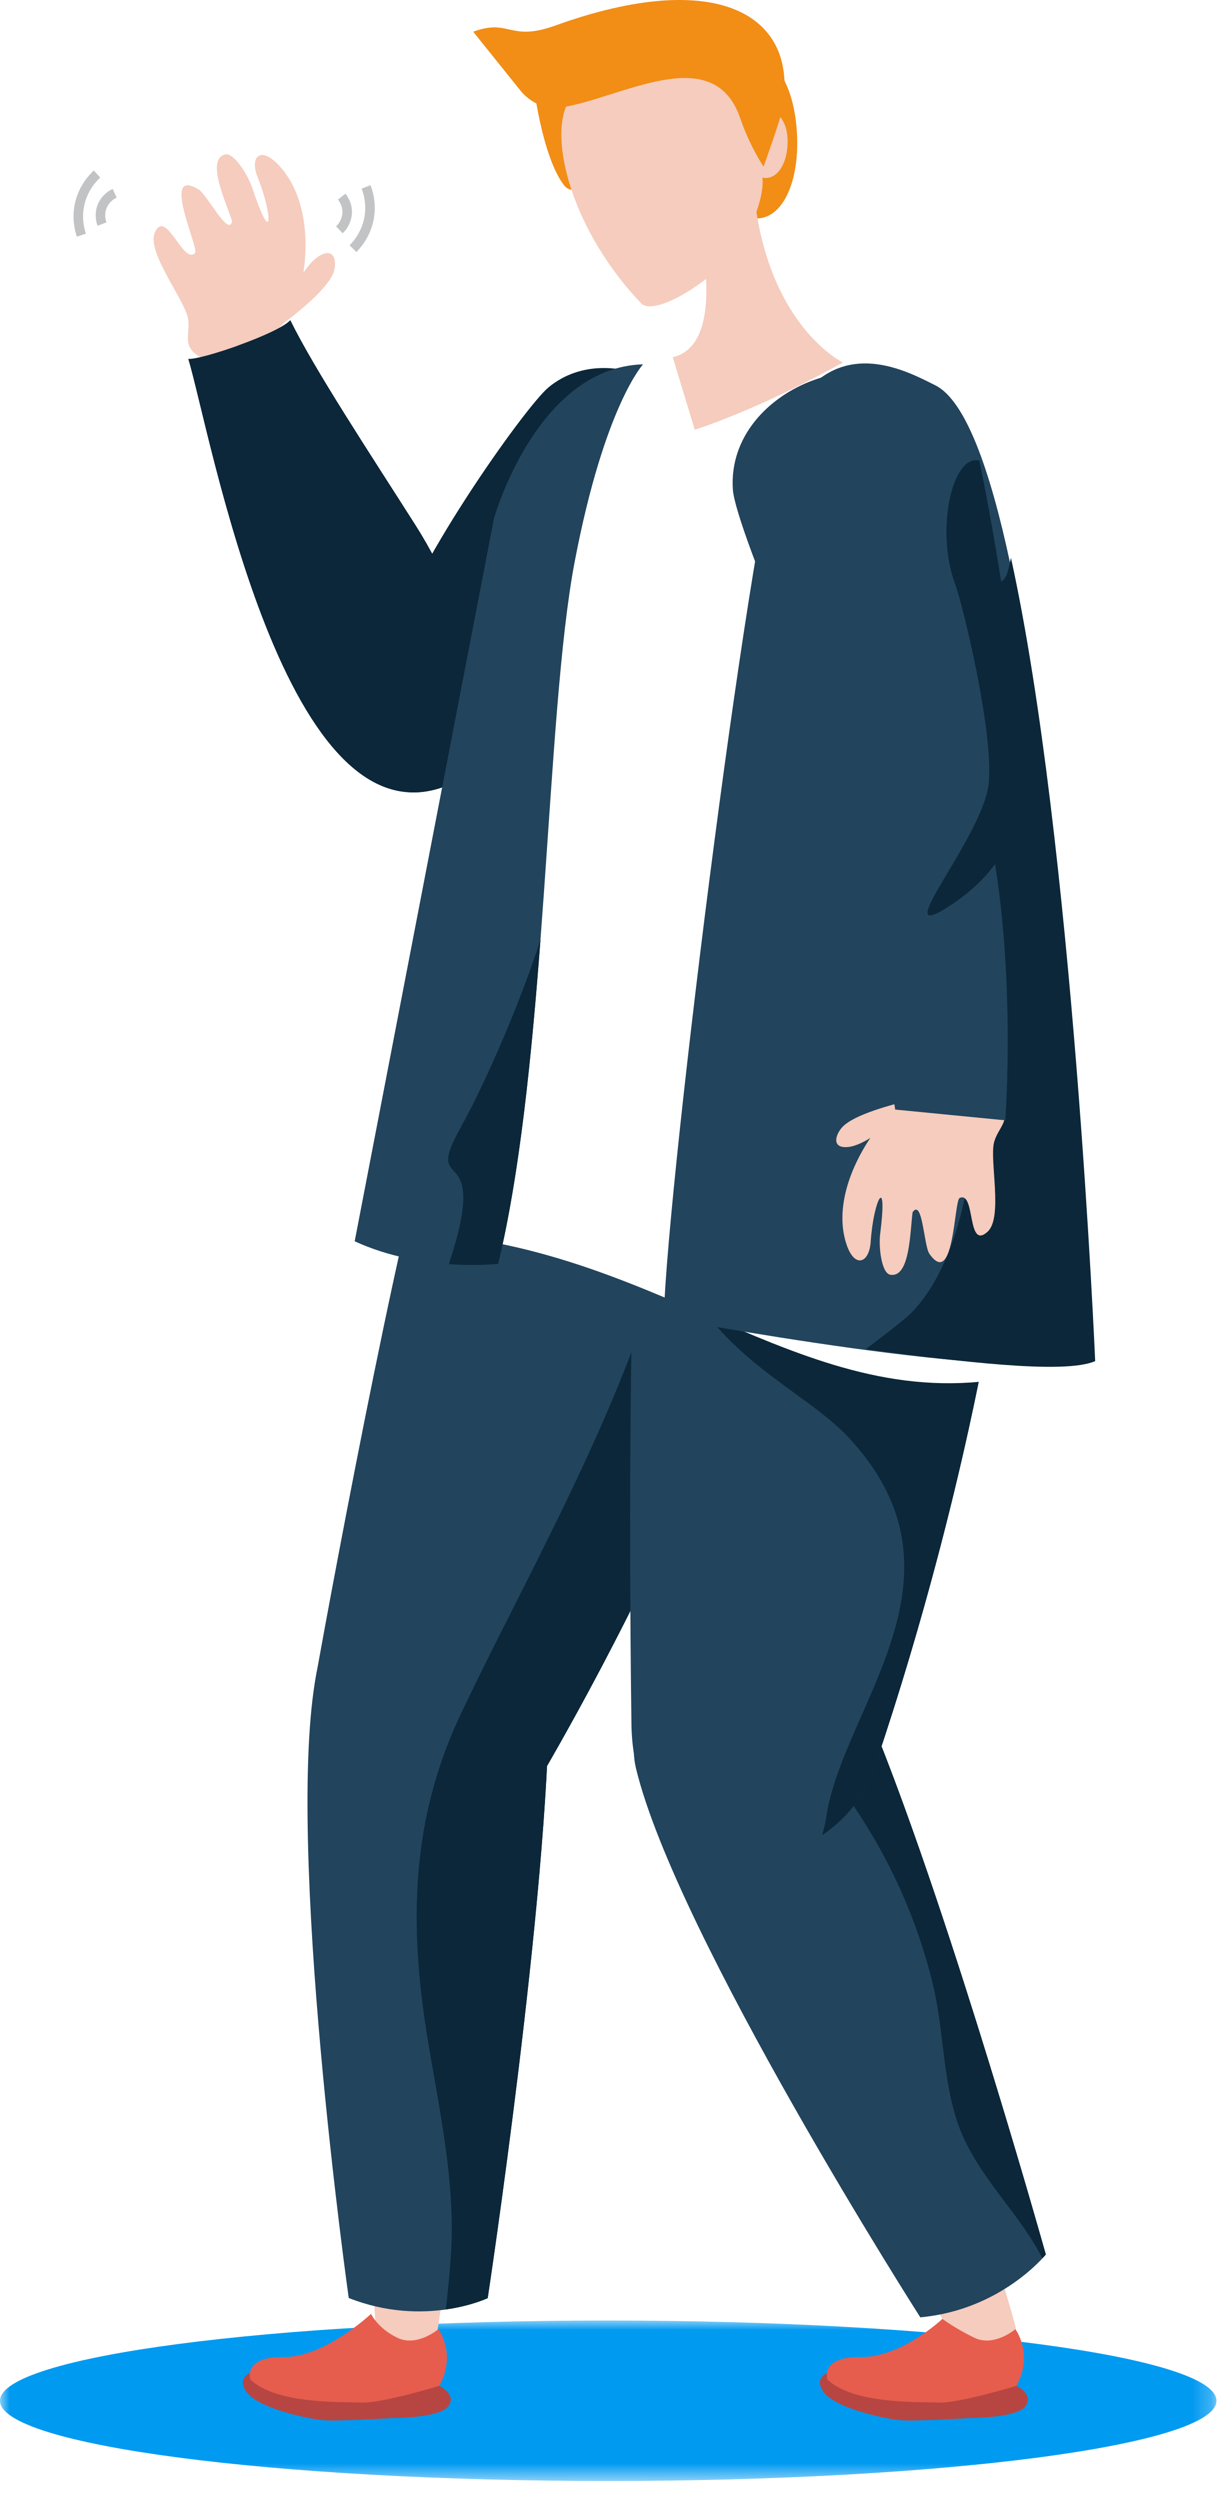 <svg width="64" height="131" xmlns="http://www.w3.org/2000/svg" xmlns:xlink="http://www.w3.org/1999/xlink">
    <defs>
        <filter id="a">
            <feColorMatrix in="SourceGraphic" values="0 0 0 0 0.741 0 0 0 0 0.894 0 0 0 0 0.643 0 0 0 1 0"/>
        </filter>
        <path id="b" d="M0 0h63.762v8.41H0z"/>
    </defs>
    <g fill="none" fill-rule="evenodd">
        <g filter="url(#a)">
            <g transform="translate(0 121.59)">
                <mask id="c" fill="#fff">
                    <use xlink:href="#b"/>
                </mask>
                <path d="M63.762 4.205c0 2.322-14.274 4.205-31.881 4.205S0 6.527 0 4.205 14.274 0 31.88 0c17.608 0 31.882 1.883 31.882 4.205" fill="#019AF1" mask="url(#c)"/>
            </g>
        </g>
        <path d="M14.557 8.598c-.902-.924-1.481-.394-1.051.689.827 2.086.766 3.734-.283.56-.211-.64-.958-1.88-1.432-1.753-1.004.27.044 2.472.374 3.488-.155.89-1.312-1.392-1.758-1.658-2.016-1.209.036 3.086-.18 3.328-.609.678-1.546-2.41-2.116-1.051-.43 1.018 1.576 3.526 1.743 4.48.137.78-.307 1.371.465 1.917 1.72 1.218 4.792-1.566 5.124-2.467.785-2.133.988-5.616-.886-7.533z" fill="#F5CCBD"/>
        <path d="M14.871 16.935c.693-.53 2.376-1.845 2.636-2.727.142-.483.036-1.162-.624-.876-.402.173-.733.597-.968.943-.213.315-.54.584-.72.911-.189.334-.415 1.819-.324 1.749" fill="#F5CCBD"/>
        <path d="M9.868 18.804c1.145 3.772 5.093 26.146 13.77 22.27 3.154-1.408 1.243-8.677-1.859-13.551-2.333-3.67-5.287-8.138-6.564-10.743-.612.696-4.689 2.091-5.347 2.024" fill="#0B2739"/>
        <path d="M22.23 32.335c3.025 1.902 2.901 8.96-.844 9.174.713.049 1.463-.081 2.252-.434 3.155-1.409 1.243-8.678-1.859-13.552-2.333-3.67-5.287-8.138-6.564-10.743-.314.357-1.544.9-2.755 1.333 1.067.363 2.855.625 4.464 4.768.445 1.149 1.543 2.528 1.767 3.737" fill="#0B2739"/>
        <path d="M28.761 20.288c-1.276 1.048-7.587 10.026-8.14 13.387-.552 3.36 3.234 4.705 5.368 3.707 2.952-1.38 10.274-9.991 10.97-12.495 1.093-3.93-4.821-7.372-8.198-4.599" fill="#0B2739"/>
        <path d="M19.696 122.264c.026 1.194 3.041.927 3.162.297.303-1.593 1.01-7.965 1.01-7.965l-4.79.11s.58 5.806.618 7.558" fill="#F5CCBD"/>
        <path d="M16.58 87.72c-1.665 8.845 1.699 32.691 1.699 32.691 4.002 1.576 7.286.006 7.286.006s3.199-21.12 3.22-31.62c.01-5.361-11.14-6.73-12.204-1.078" fill="#22445D"/>
        <path d="M23.197 57.279c-1.603 3.294-5.78 25.769-6.616 30.44-1.614 9.015 8.678 10.753 12.061 4.874 8.083-14.04 13.164-27.988 13.164-30.895 0-6.913-15.995-9.789-18.61-4.419" fill="#22445D"/>
        <path d="M26.437 85.185c-.77 1.53-1.524 3.042-2.235 4.533-2.668 5.59-2.78 11.057-1.787 17.116.566 3.446 1.34 6.93 1.26 10.444-.029 1.268-.18 2.507-.301 3.732 1.348-.192 2.19-.593 2.19-.593s3.2-21.12 3.22-31.62c.004-1.576-.96-2.803-2.347-3.612" fill="#0B2739"/>
        <path d="M36.264 55.713c-.006 12.101-7.08 23.563-12.062 34.005a23.674 23.674 0 0 0-2 6.279c2.44.16 5.036-.963 6.44-3.404 8.083-14.04 13.164-27.988 13.164-30.895 0-2.691-2.427-4.766-5.542-5.985" fill="#0B2739"/>
        <path d="M23.026 125.012s.927.433.482 1.066c-.445.632-2.967.626-2.967.626s-2.726.172-3.512.118c-.788-.053-3.394-.602-4.061-1.43-.668-.828.262-1.108.262-1.108l9.796.728z" fill="#B74642"/>
        <path d="M22.975 122.045s.976 1.3.051 2.967c0 0-3.027.925-4.092.878-1.067-.046-4.428.095-5.815-1.209 0 0-.395-1.202 1.748-1.175 2.143.028 4.583-2.266 4.583-2.266s.325.742 1.367 1.25c1.043.51 2.158-.445 2.158-.445" fill="#E65D4E"/>
        <path d="M50.275 123.168c.51 1.066 3.124-.54 2.975-1.163-.377-1.576-2.344-7.648-2.344-7.648l-4.28 2.267s2.898 4.979 3.649 6.544" fill="#F5CCBD"/>
        <path d="M33.341 92.679c2.112 8.739 14.897 28.745 14.897 28.745 4.257-.39 6.58-3.293 6.58-3.293s-5.745-20.514-10.019-30.002c-2.182-4.845-12.807-1.035-11.458 4.55" fill="#22445D"/>
        <path d="M45.91 90.755c-.306 1.178-.865 2.268-1.674 3.14 2.13 2.97 3.732 6.283 4.656 10.047.631 2.578.506 5.563 1.568 7.965 1.06 2.395 3.027 4.156 4.178 6.426.115-.123.18-.202.18-.202s-4.815-17.19-8.908-27.376" fill="#0B2739"/>
        <path d="M33.766 59.141c-.942 3.565-.74 26.465-.668 31.218.14 9.172 10.554 8.698 12.747 2.224 5.236-15.463 7.55-30.2 6.994-33.048-1.32-6.772-17.538-6.207-19.073-.394" fill="#22445D"/>
        <path d="M52.839 59.535c-1.292-6.628-16.842-6.224-18.946-.757.31 11.558 7.404 13.075 10.662 16.623 6.66 7.254-.358 14.004-1.24 19.78-.052.345-.13.667-.222.976a6.942 6.942 0 0 0 2.752-3.574c5.236-15.463 7.549-30.2 6.994-33.048" fill="#0B2739"/>
        <path d="M53.274 125.012s.927.433.482 1.066c-.445.632-2.967.626-2.967.626s-2.726.172-3.513.118c-.787-.053-3.394-.602-4.06-1.43-.668-.828.262-1.108.262-1.108l9.796.728z" fill="#B74642"/>
        <path d="M53.222 122.045s.976 1.3.052 2.967c0 0-3.027.925-4.093.878-1.066-.046-4.428.095-5.815-1.209 0 0-.395-1.202 1.749-1.175 2.142.028 4.283-2.003 4.283-2.003s.624.48 1.667.988c1.042.508 2.157-.446 2.157-.446" fill="#E65D4E"/>
        <path d="M42.828 27.27c.082-1.686-4.333-3.19-5.616 2.292-1.284 5.482-.417 5.356-1.686 3.724-1.269-1.633-6.074-7.81-7.088-7.164-1.882 1.2.25 10.629 5.355 14.29 5.105 3.663 5.856 8.79 8.39 4.251 2.535-4.54.264-9.503.645-17.393" fill="#7743E6"/>
        <path d="M42.594 18.5c-3.366-.927-8.056.09-9.974.897-3.642 1.532-6.197 8.504-6.808 12.32-.888 5.545-5.23 32.85-5.23 32.85 13.7.152 21.18 9.714 32.372 7.61.426-4.562-.244-43.11-3.522-49.238-1.852-3.46-5.126-3.968-6.838-4.44" fill="#FFF"/>
        <path d="M33.706 19.09s-2.022 2.184-3.578 10.317-1.43 26.058-4.016 36.817c0 0-3.957.46-7.521-1.183l7.301-37.878s2.221-7.908 7.814-8.073" fill="#22445D"/>
        <path d="M24.147 59.077c-2.073 3.716 1.64.346-.62 7.159 1.52.109 2.585-.012 2.585-.012 1.142-4.752 1.755-10.903 2.218-16.99-.914 2.89-2.742 7.258-4.183 9.843" fill="#0B2739"/>
        <path d="M30.459 6.09s.65-3.766 5.294-4.195c4.644-.429 5.873 2.33 6.022 5.118.148 2.787-.955 4.863-2.61 4.36-1.657-.504-8.706-5.283-8.706-5.283" fill="#F28D15"/>
        <path d="M39.41 7.853c0-1-3.382 1.536-3.382 1.536s2.688 8.516-.763 9.331l1.15 3.799s3.363-1.056 7.764-3.527c0 0-4.77-2.287-4.77-11.139" fill="#F5CCBD"/>
        <path d="M27.835 3.444s.415 4.448 1.686 6.208c1.272 1.76 3.162-5.111 2.384-5.88-.778-.77-4.07-.328-4.07-.328" fill="#F28D15"/>
        <path d="M40.03 5.803c-.742.06-.812.854-.812.854s-.31-2.048-2.197-3.164c-1.887-1.117-6.325.058-7.283 1.95-.958 1.892.254 6.654 3.867 10.45.738.778 4.298-1.458 5.425-3.462 1.126-2.004.932-3.125.932-3.125s.672.217 1.097-.723c.426-.939.336-2.886-1.029-2.78" fill="#F5CCBD"/>
        <path d="M27.27 4.735c.493.614 1.287 1.02 2.095.905 3.116-.448 8.02-3.569 9.436.557.52 1.513 1.222 2.532 1.222 2.532s.873-2.416.978-2.983c.932-5.033-3.472-7.444-11.89-4.409-2.423.874-2.39-.384-4.308.325l2.467 3.073z" fill="#F28D15"/>
        <path d="M49.028 20.191c-1.615-.808-5.532-2.963-7.926 2.133-1.572 3.347-6.1 39.318-6.312 46.71 0 0 18.868 3.587 22.328 2.089 0 0-1.817-47.796-8.09-50.932" fill="#22445D"/>
        <path d="M52.991 29.23c-.06.264-.115.532-.188.784-.678 2.357-7.835-2.654-8.532-.165-.202.723 5.302 8.589 4.593 12.231-1.353 6.944.85 13.82 1.828 16.563.61 1.706-.345 7.67-3.009 10.228-.343.33-1.921 1.554-2.314 1.819 4.857.645 10.417 1.34 12.036.63 0 0-1.16-27.275-4.414-42.09" fill="#0B2739"/>
        <path d="M52.512 57.932c.463.79-.191 1.149-.402 1.905-.258.92.479 3.955-.345 4.703-1.099.999-.621-2.14-1.462-1.769-.299.134-.286 4.792-1.59 2.921-.288-.413-.357-2.914-.878-2.175-.137 1.042-.135 3.43-1.157 3.28-.483-.07-.627-1.474-.544-2.132.414-3.26-.348-1.803-.495.394-.076 1.14-.826 1.39-1.246.21-.87-2.452.805-5.504 2.43-7.115.686-.68 4.657-1.986 5.69-.222" fill="#F5CCBD"/>
        <path d="M46.643 59.1c-.305.223-.715.338-1.043.538-.36.22-.841.471-1.279.47-.719.001-.523-.651-.188-1.03.613-.691 2.698-1.216 3.551-1.423.113-.028-.729 1.218-1.041 1.445" fill="#F5CCBD"/>
        <path d="M42.737 41.303c2.054 4.697 3.62 12.76 4.185 16.836l5.772.564s1.776-23.543-7.93-24.939c0 0-4.081 2.842-2.027 7.54" fill="#22445D"/>
        <path d="M38.414 25.66c.144 2.079 5.79 15.38 8.333 18.822 2.543 3.444 5.925 1.17 6.315-1.65.39-2.818-2.128-18.38-3.856-21.204-2.712-4.434-11.176-1.473-10.792 4.032" fill="#22445D"/>
        <path d="M51.834 40.963c-.216 2.84-5.46 8.714-2.09 6.523 1.91-1.225 2.815-2.626 3.223-3.64 1.301-3.233-.478-14.081-1.634-19.71-1.418-.359-2.326 3.663-1.254 6.511.353.941 1.97 7.475 1.755 10.316" fill="#0B2739"/>
        <path d="M6.011 10.127a1.318 1.318 0 0 0-.616.595c-.24.482-.078.938-.047 1.02M5.088 9.12c-.203.186-.705.698-.903 1.534a3.023 3.023 0 0 0 .082 1.669M17.91 10.305c.07.088.288.378.289.8a1.32 1.32 0 0 1-.41.937M19.188 9.794c.1.256.322.931.13 1.768a3.064 3.064 0 0 1-.816 1.466" stroke="#C2C3C4" stroke-width=".5"/>
    </g>
</svg>
